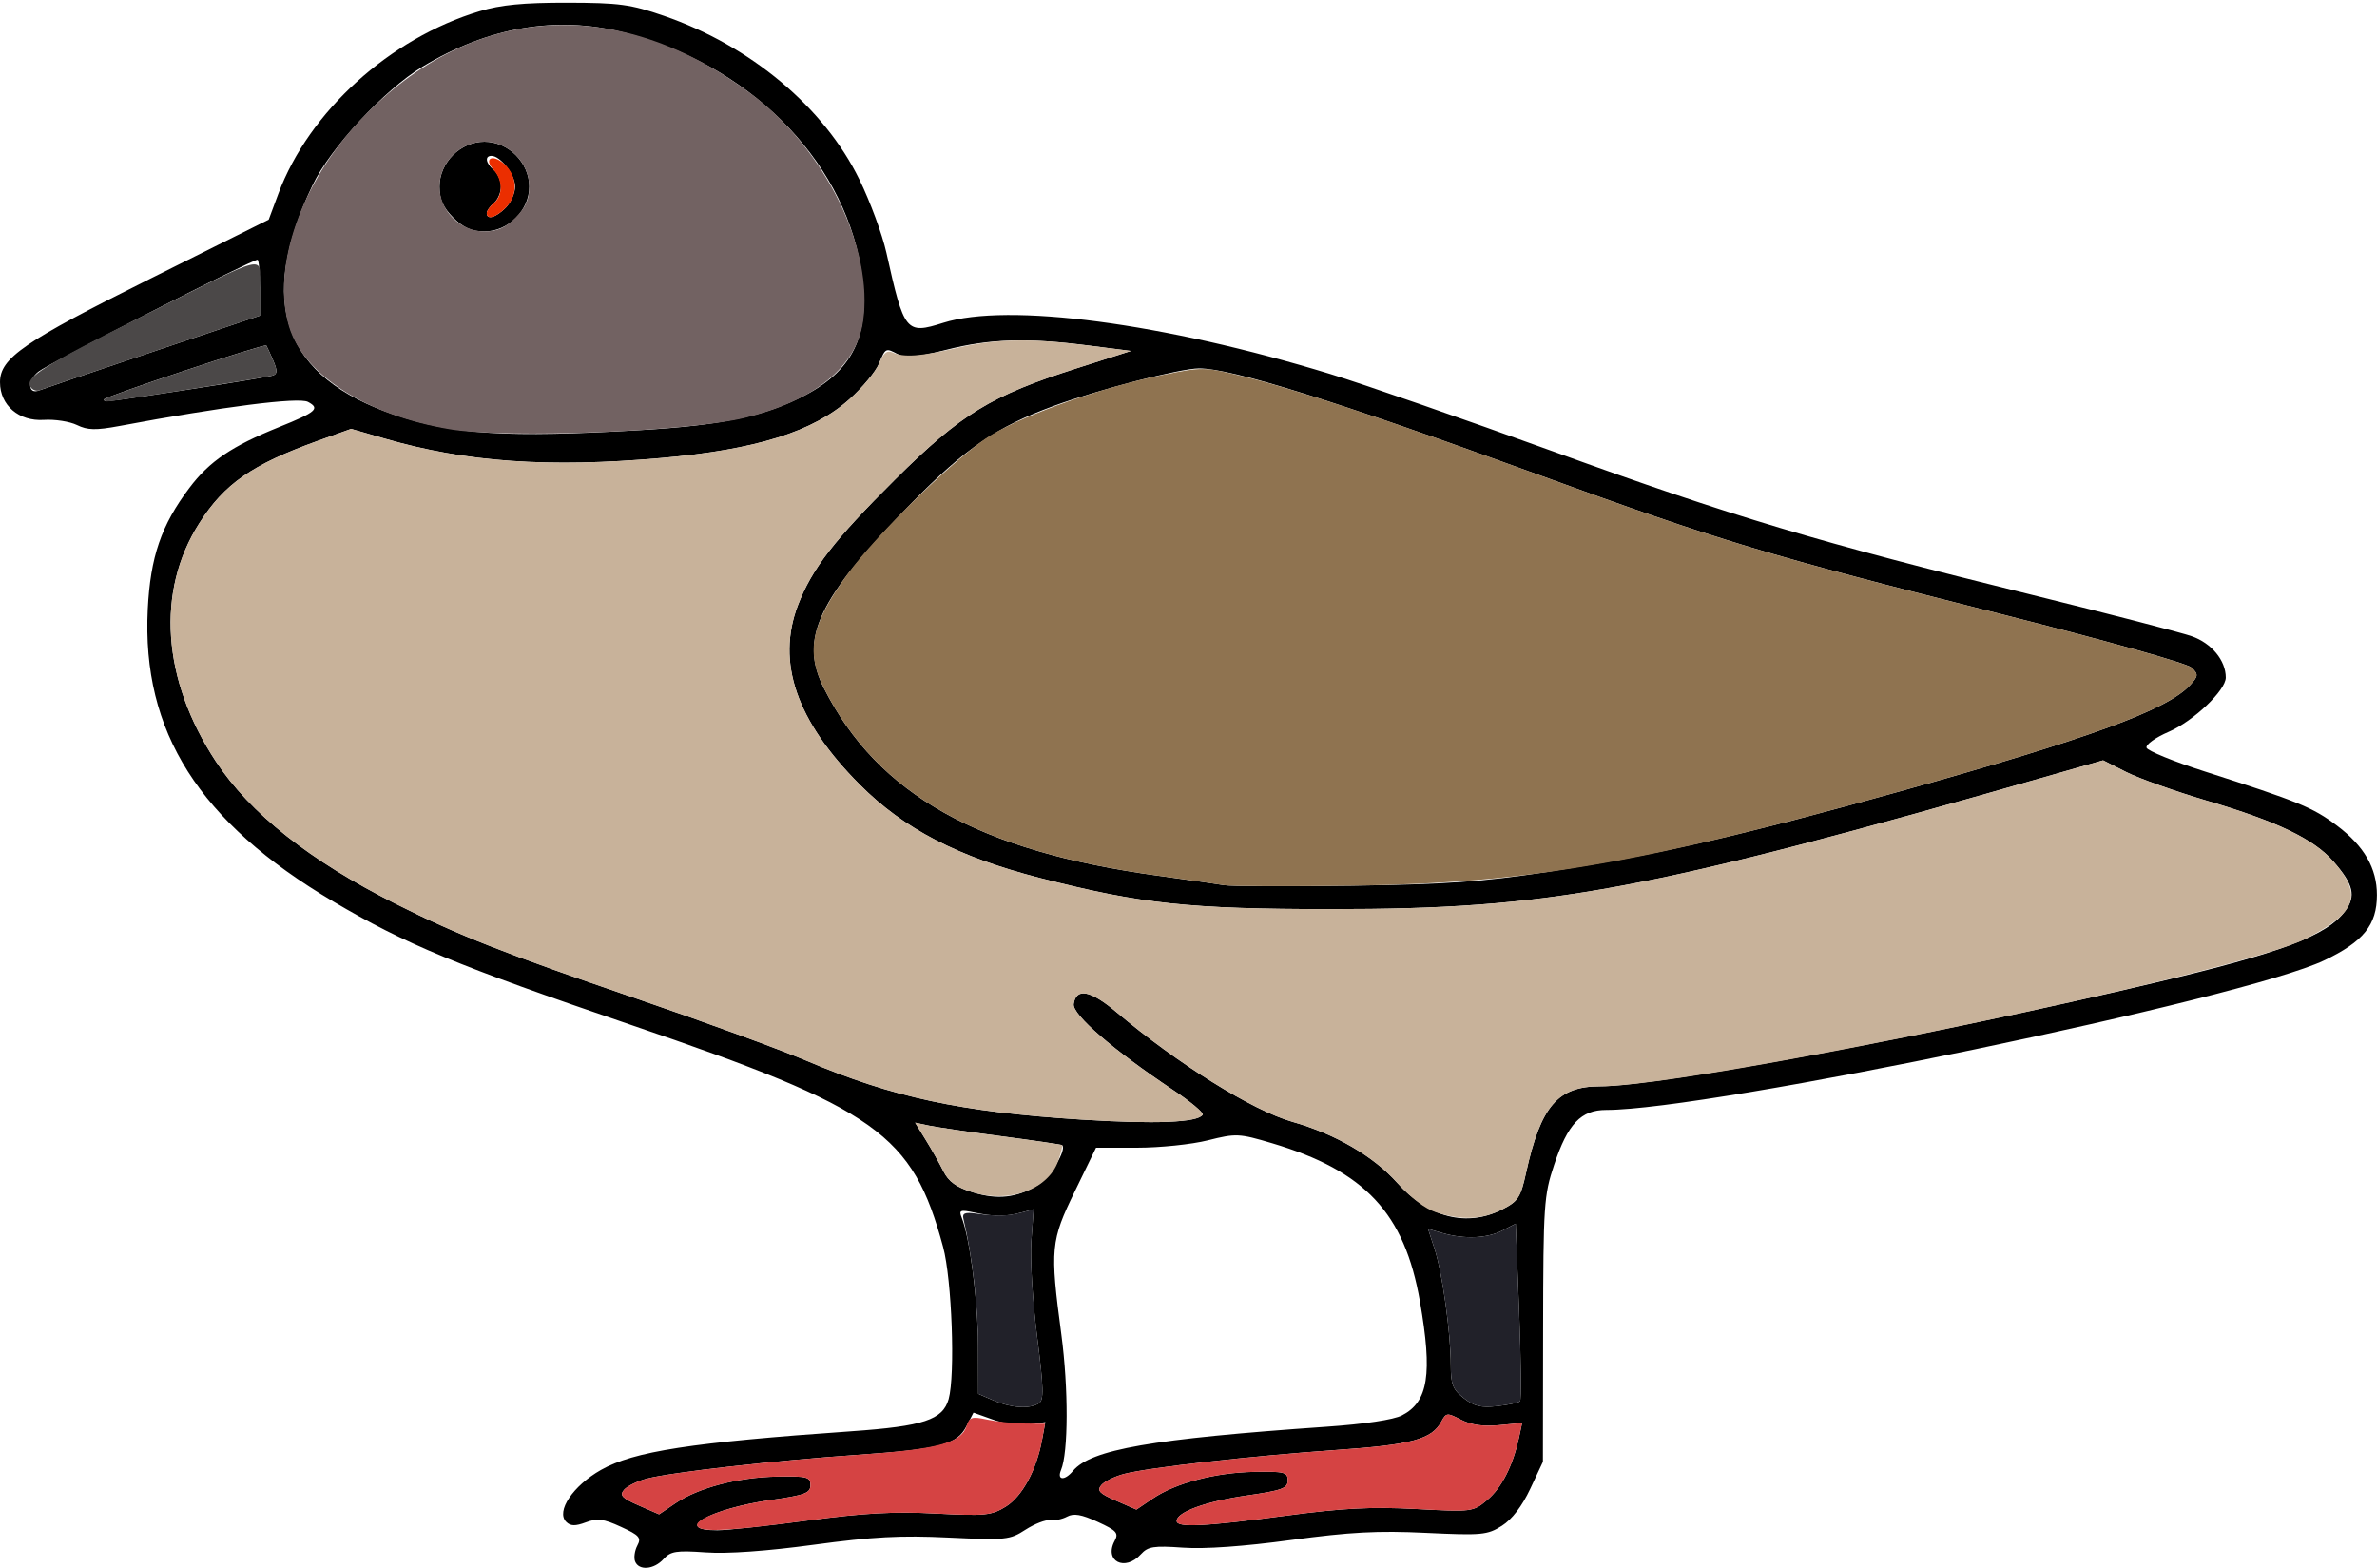 <?xml version="1.0" encoding="UTF-8" standalone="no"?>
<!DOCTYPE svg PUBLIC "-//W3C//DTD SVG 1.1//EN"
"http://www.w3.org/Graphics/SVG/1.1/DTD/svg11.dtd">
<svg width="758px" height="500px"
xmlns="http://www.w3.org/2000/svg" version="1.1">
<g transform="translate(0000, 0000) scale(1, 1)">
<path fill="#000000" stroke="none" d="
M 202.52 497.86
C 202.07 496.69 202.40 494.43 203.24 492.83
C 204.58 490.33 203.91 489.55 198.01 486.85
C 192.42 484.28 190.49 484.04 186.82 485.42
C 183.47 486.67 181.94 486.64 180.56 485.27
C 177.23 481.94 182.72 473.75 191.65 468.70
C 202.14 462.77 220.39 459.95 271.60 456.37
C 294.47 454.77 300.65 452.73 302.51 446.13
C 304.65 438.45 303.55 407.97 300.74 397.59
C 291.02 361.58 279.80 353.60 201.18 326.79
C 145.83 307.91 129.21 301.02 106.24 287.44
C 63.47 262.14 45.18 233.30 47.12 194.28
C 47.95 177.59 51.43 167.44 60.40 155.56
C 66.77 147.09 73.96 142.23 89.08 136.14
C 100.85 131.40 102.16 130.26 98.21 128.15
C 95.27 126.57 70.90 129.68 38.11 135.83
C 30.52 137.24 27.94 137.18 24.55 135.53
C 22.23 134.40 17.50 133.66 14.00 133.89
C 6.01 134.40 0.00 129.25 0.00 121.88
C 0.00 114.17 7.49 109.02 48.09 88.78
L 85.69 70.03
L 88.77 61.75
C 98.52 35.57 124.29 12.21 152.96 3.57
C 159.63 1.55 166.93 0.84 180.83 0.86
C 197.46 0.89 201.09 1.37 211.73 5.05
C 239.32 14.58 262.77 34.20 274.04 57.23
C 277.49 64.26 281.36 74.77 282.66 80.57
C 288.31 105.95 288.90 106.69 300.77 102.94
C 321.39 96.42 370.97 102.97 424.21 119.26
C 434.98 122.56 467.19 133.75 495.79 144.13
C 552.27 164.64 579.89 172.91 647.99 189.68
C 672.45 195.71 695.34 201.64 698.88 202.86
C 705.21 205.06 709.78 210.57 709.78 216.04
C 709.78 220.14 699.45 229.95 691.59 233.34
C 687.40 235.14 684.20 237.42 684.51 238.42
C 684.82 239.40 693.17 242.82 703.07 245.99
C 732.95 255.59 737.48 257.42 745.25 263.27
C 753.90 269.77 758.00 276.87 757.98 285.39
C 757.98 294.94 753.66 300.29 741.12 306.25
C 715.49 318.46 545.22 353.92 512.22 353.92
C 504.15 353.92 499.95 358.33 495.59 371.43
C 492.34 381.20 492.14 384.11 492.08 423.95
L 492.02 466.11
L 487.98 474.73
C 485.38 480.27 482.15 484.49 478.94 486.52
C 474.30 489.46 472.54 489.62 454.68 488.77
C 439.44 488.03 430.49 488.51 411.73 491.05
C 396.65 493.10 384.12 493.99 377.24 493.49
C 367.89 492.83 366.07 493.12 363.81 495.60
C 358.72 501.23 351.98 497.79 355.45 491.33
C 356.79 488.83 356.09 488.04 350.05 485.27
C 344.87 482.89 342.40 482.45 340.27 483.60
C 338.72 484.43 336.28 484.94 334.86 484.73
C 333.44 484.53 329.92 485.90 327.01 487.77
C 322.01 491.01 320.76 491.14 302.48 490.27
C 287.24 489.53 278.29 490.02 259.53 492.56
C 244.44 494.61 231.92 495.50 225.03 495.00
C 215.69 494.34 213.87 494.62 211.61 497.11
C 208.55 500.51 203.70 500.90 202.52 497.86
M 257.69 484.82
C 275.44 482.44 285.21 481.91 298.38 482.61
C 314.13 483.42 316.16 483.22 320.71 480.42
C 325.96 477.17 330.52 468.77 332.31 459.04
L 333.35 453.45
L 328.29 454.23
C 325.52 454.67 320.36 453.99 316.84 452.73
L 310.43 450.44
L 308.20 454.76
C 305.14 460.69 299.94 462.05 273.51 463.89
C 247.23 465.69 214.12 469.44 206.26 471.49
C 203.24 472.27 199.97 473.89 198.99 475.06
C 197.53 476.82 198.38 477.71 203.70 480.03
L 210.18 482.86
L 215.36 479.35
C 222.68 474.38 235.37 471.04 247.79 470.83
C 257.42 470.65 258.44 470.92 258.44 473.57
C 258.44 476.10 256.71 476.75 245.86 478.30
C 226.44 481.07 214.23 487.97 228.77 487.95
C 231.83 487.94 244.84 486.54 257.69 484.82
M 409.89 483.31
C 428.11 480.89 437.26 480.41 451.47 481.16
C 469.48 482.12 469.75 482.09 474.28 478.27
C 478.85 474.43 482.45 467.36 484.38 458.42
L 485.39 453.73
L 478.02 454.44
C 473.02 454.92 469.16 454.38 465.95 452.73
C 461.48 450.41 461.16 450.44 459.64 453.28
C 456.61 458.95 450.23 460.68 426.27 462.33
C 399.51 464.19 366.39 467.92 358.46 469.98
C 355.45 470.77 352.18 472.38 351.20 473.55
C 349.73 475.32 350.58 476.20 355.90 478.52
L 362.38 481.36
L 367.56 477.85
C 374.89 472.88 387.57 469.53 399.99 469.32
C 409.61 469.14 410.65 469.41 410.65 472.06
C 410.65 474.59 408.87 475.24 397.52 476.88
C 384.55 478.75 375.23 482.14 375.23 484.98
C 375.23 487.18 384.08 486.76 409.89 483.31
M 342.15 469.02
C 347.84 462.18 367.23 458.81 422.91 454.94
C 435.09 454.10 444.40 452.70 447.10 451.30
C 455.46 446.97 456.85 438.16 452.81 415.00
C 447.90 386.81 435.32 373.36 405.64 364.53
C 395.08 361.40 394.19 361.36 385.19 363.61
C 380.02 364.91 369.88 365.96 362.65 365.96
L 349.51 365.96
L 342.79 379.79
C 335.04 395.68 334.80 398.16 338.45 425.51
C 340.74 442.74 340.69 463.15 338.34 468.75
C 336.97 472.03 339.52 472.21 342.15 469.02
M 331.27 447.48
C 332.92 446.43 332.83 442.73 330.72 426.13
C 329.30 415.09 328.49 401.45 328.88 395.81
L 329.62 385.59
L 325.68 386.64
C 320.68 387.97 317.00 387.97 310.64 386.63
C 306.23 385.69 305.73 385.89 306.65 388.18
C 309.26 394.65 311.83 414.71 311.90 428.92
L 311.94 444.43
L 316.84 446.55
C 322.40 448.96 328.32 449.35 331.27 447.48
M 484.71 446.82
C 485.17 446.37 485.03 433.43 484.43 418.09
L 483.34 390.18
L 479.09 392.38
C 474.25 394.88 467.05 395.20 460.13 393.22
L 455.39 391.85
L 457.44 398.12
C 459.91 405.62 462.64 425.11 462.64 435.24
C 462.64 441.42 463.28 443.06 466.78 445.81
C 470.04 448.39 472.31 448.93 477.40 448.36
C 480.96 447.97 484.25 447.27 484.71 446.82
M 479.02 385.65
C 484.13 383.04 484.91 381.82 486.64 373.98
C 491.31 352.73 496.74 346.39 510.21 346.39
C 529.09 346.39 616.87 330.00 687.17 313.36
C 727.68 303.77 742.03 298.36 747.86 290.47
C 751.40 285.66 750.53 282.00 744.06 274.65
C 737.81 267.53 726.23 261.97 703.96 255.39
C 693.71 252.36 682.02 248.21 678.00 246.16
L 670.66 242.44
L 655.18 246.88
C 524.63 284.31 494.61 289.91 424.21 289.89
C 379.32 289.88 363.73 288.21 331.68 279.98
C 305.46 273.25 288.27 264.34 274.15 250.17
C 253.95 229.91 247.52 211.23 254.43 193.03
C 258.85 181.45 265.95 172.24 285.46 152.86
C 306.50 131.97 315.95 126.17 343.42 117.41
L 360.65 111.90
L 347.11 110.17
C 327.55 107.67 315.66 108.01 301.75 111.54
C 292.55 113.86 288.73 114.23 286.49 113.04
C 282.40 110.86 282.40 110.86 280.28 116.01
C 279.24 118.51 275.05 123.55 270.98 127.21
C 259.33 137.68 241.20 143.36 210.87 146.04
C 174.91 149.22 148.54 147.36 122.67 139.85
L 111.97 136.75
L 101.21 140.62
C 80.34 148.15 71.55 154.26 63.55 166.84
C 49.71 188.55 51.67 216.73 68.82 242.76
C 79.76 259.37 98.83 274.47 126.15 288.18
C 146.25 298.28 160.45 303.86 203.44 318.57
C 224.58 325.81 248.65 334.61 256.94 338.13
C 284.63 349.91 306.27 354.55 344.90 357.00
C 368.36 358.48 381.97 357.94 383.51 355.45
C 383.90 354.82 379.65 351.28 374.07 347.56
C 354.98 334.83 341.90 323.52 342.38 320.15
C 343.15 314.86 347.76 315.74 356.02 322.73
C 375.50 339.19 399.42 354.10 412.15 357.71
C 425.84 361.60 437.95 368.64 445.55 377.14
C 455.51 388.30 467.73 391.40 479.02 385.65
M 331.02 377.82
C 334.86 375.48 340.29 366.52 338.69 365.14
C 338.48 364.95 329.84 363.69 319.48 362.33
C 309.11 360.96 298.65 359.43 296.24 358.92
L 291.82 357.98
L 295.18 363.42
C 297.04 366.40 299.57 370.90 300.82 373.42
C 302.51 376.79 304.93 378.55 310.16 380.17
C 318.18 382.65 324.15 381.97 331.02 377.82
M 493.53 278.01
C 527.00 272.92 555.12 266.49 605.80 252.35
C 666.20 235.50 691.30 226.30 698.45 218.40
C 701.02 215.56 701.07 215.05 698.93 212.91
C 697.57 211.55 671.32 204.19 637.25 195.60
C 563.45 177.00 548.71 172.58 490.51 151.37
C 425.85 127.83 392.80 117.47 382.38 117.47
C 376.41 117.47 350.44 124.17 335.95 129.47
C 318.01 136.01 307.75 143.01 290.77 160.33
C 260.70 190.96 254.72 203.64 262.80 219.55
C 279.96 253.36 312.21 271.43 369.30 279.23
C 378.77 280.53 388.22 281.88 390.30 282.24
C 392.38 282.62 410.68 282.68 430.99 282.41
C 461.23 281.99 472.54 281.19 493.53 278.01
M 204.31 137.14
C 230.26 135.62 244.07 132.70 256.79 125.99
C 272.80 117.58 277.94 105.66 274.45 85.09
C 268.52 50.18 238.25 20.30 198.66 10.30
C 177.40 4.92 155.68 8.64 134.75 21.27
C 122.65 28.57 105.32 47.21 99.69 59.02
C 81.71 96.66 90.27 120.30 126.25 132.41
C 144.49 138.55 161.83 139.61 204.31 137.14
M 60.17 124.19
C 73.90 122.09 85.99 120.08 87.01 119.73
C 88.49 119.22 88.50 118.18 87.09 114.88
C 86.09 112.58 85.13 110.45 84.93 110.17
C 84.48 109.47 33.15 126.55 33.15 127.38
C 33.15 128.33 33.27 128.31 60.17 124.19
M 48.60 112.20
L 82.88 100.65
L 82.88 91.75
C 82.88 86.84 82.54 82.83 82.11 82.83
C 80.22 82.83 15.43 115.93 12.19 118.55
C 8.63 121.45 8.92 125.93 12.57 124.46
C 13.53 124.07 29.75 118.55 48.60 112.20"/>
<path fill="#000000" stroke="none" d="
M 144.55 69.40
C 141.29 66.13 140.15 63.57 140.15 59.49
C 140.15 51.84 146.81 45.18 154.46 45.18
C 162.12 45.18 168.78 51.84 168.78 59.49
C 168.78 67.14 162.12 73.80 154.46 73.80
C 150.38 73.80 147.82 72.65 144.55 69.40
M 161.24 66.27
C 162.90 64.61 164.26 61.57 164.26 59.49
C 164.26 55.75 159.60 49.70 156.72 49.70
C 154.49 49.70 154.90 52.08 157.48 54.22
C 158.73 55.24 159.74 57.62 159.74 59.49
C 159.74 61.36 158.73 63.73 157.48 64.76
C 156.23 65.78 155.22 67.23 155.22 67.95
C 155.22 70.21 158.09 69.41 161.24 66.27"/>
<path fill="#726262" stroke="none" d="
M 143.52 136.88
C 116.99 132.47 96.81 119.59 92.17 104.13
C 86.50 85.24 96.02 57.97 115.31 37.83
C 150.62 0.96 197.00 -1.94 239.67 30.03
C 263.24 47.70 278.71 79.34 275.19 102.67
C 273.00 117.05 259.81 127.76 237.47 133.25
C 219.68 137.62 161.47 139.86 143.52 136.88
M 164.38 69.40
C 167.63 66.13 168.78 63.57 168.78 59.49
C 168.78 51.84 162.12 45.18 154.46 45.18
C 146.81 45.18 140.15 51.84 140.15 59.49
C 140.15 67.14 146.81 73.80 154.46 73.80
C 158.55 73.80 161.11 72.65 164.38 69.40"/>
<path fill="#eb2e00" stroke="none" d="
M 155.22 67.95
C 155.22 67.23 156.23 65.78 157.48 64.76
C 160.42 62.33 160.36 57.41 157.37 54.11
C 153.91 50.27 157.46 48.93 161.18 52.65
C 165.09 56.55 165.12 62.39 161.24 66.27
C 158.09 69.41 155.22 70.21 155.22 67.95"/>
<path fill="#4b4848" stroke="none" d="
M 33.15 127.38
C 33.15 126.55 84.48 109.47 84.93 110.17
C 85.13 110.45 86.09 112.58 87.09 114.88
C 88.50 118.18 88.49 119.22 87.01 119.73
C 85.23 120.33 36.32 128.01 34.18 128.01
C 33.62 128.01 33.15 127.73 33.15 127.38"/>
<path fill="#4b4848" stroke="none" d="
M 9.69 123.33
C 7.87 120.38 13.91 116.57 45.84 100.60
C 86.68 80.15 82.88 81.05 82.88 91.78
L 82.88 100.65
L 48.60 112.20
C 29.75 118.55 13.53 124.07 12.57 124.46
C 11.60 124.83 10.32 124.34 9.69 123.33"/>
<path fill="#c8b29a" stroke="none" d="
M 457.89 386.55
C 454.54 385.48 449.69 381.78 445.55 377.14
C 437.95 368.64 425.84 361.60 412.15 357.71
C 399.42 354.10 375.50 339.19 356.02 322.73
C 347.76 315.74 343.15 314.86 342.38 320.15
C 341.90 323.52 354.98 334.83 374.07 347.56
C 379.65 351.28 383.90 354.82 383.51 355.45
C 381.97 357.94 368.36 358.48 344.90 357.00
C 306.27 354.55 284.63 349.91 256.94 338.13
C 248.65 334.61 224.58 325.81 203.44 318.57
C 160.45 303.86 146.25 298.28 126.15 288.18
C 98.83 274.47 79.76 259.37 68.82 242.76
C 51.67 216.73 49.71 188.55 63.55 166.84
C 71.55 154.26 80.34 148.15 101.21 140.62
L 111.97 136.75
L 122.67 139.85
C 148.54 147.36 174.91 149.22 210.87 146.04
C 241.20 143.36 259.33 137.68 270.98 127.21
C 275.05 123.55 279.25 118.48 280.31 115.92
C 281.73 112.50 282.86 111.58 284.65 112.39
C 288.25 114.02 293.42 113.66 305.16 110.93
C 317.71 108.03 328.80 107.82 347.11 110.17
L 360.65 111.90
L 343.42 117.41
C 315.95 126.17 306.50 131.97 285.46 152.86
C 265.95 172.24 258.85 181.45 254.43 193.03
C 247.52 211.23 253.95 229.91 274.15 250.17
C 288.27 264.34 305.46 273.25 331.68 279.98
C 363.73 288.21 379.32 289.88 424.21 289.89
C 494.61 289.91 524.63 284.31 655.18 246.88
L 670.66 242.44
L 678.00 246.16
C 682.02 248.21 693.71 252.36 703.96 255.39
C 726.23 261.97 737.81 267.53 744.06 274.65
C 753.54 285.44 751.54 291.07 735.26 299.34
C 714.07 310.12 540.61 346.39 510.21 346.39
C 496.74 346.39 491.31 352.73 486.64 373.98
C 484.91 381.82 484.13 383.04 479.02 385.65
C 472.63 388.90 466.07 389.19 457.89 386.55"/>
<path fill="#c8b29a" stroke="none" d="
M 310.16 380.17
C 304.93 378.55 302.51 376.79 300.82 373.42
C 299.57 370.90 297.04 366.40 295.18 363.42
L 291.82 357.98
L 296.24 358.92
C 298.65 359.43 309.11 360.96 319.48 362.33
C 329.84 363.69 338.48 364.95 338.69 365.14
C 338.90 365.33 338.34 367.61 337.44 370.20
C 334.27 379.26 321.87 383.80 310.16 380.17"/>
<path fill="#8f7350" stroke="none" d="
M 390.30 282.24
C 388.22 281.88 378.77 280.53 369.30 279.23
C 312.21 271.43 279.96 253.36 262.80 219.55
C 256.86 207.83 258.59 199.19 270.14 183.25
C 279.68 170.08 305.82 144.77 316.30 138.57
C 327.64 131.85 351.83 123.40 370.79 119.55
C 383.11 117.03 384.15 117.03 394.90 119.64
C 413.03 124.04 440.71 133.22 490.51 151.37
C 548.68 172.56 563.41 177.00 637.25 195.60
C 671.32 204.19 697.57 211.55 698.93 212.91
C 701.07 215.05 701.02 215.56 698.45 218.40
C 691.30 226.30 666.20 235.50 605.80 252.35
C 522.84 275.50 487.15 281.64 430.99 282.41
C 410.68 282.68 392.38 282.62 390.30 282.24"/>
<path fill="#212129" stroke="none" d="
M 316.84 446.55
L 311.94 444.43
L 311.90 428.92
C 311.85 416.07 310.01 400.35 307.21 388.57
C 306.80 386.87 307.75 386.48 311.19 386.96
C 317.86 387.88 321.28 387.80 325.68 386.64
L 329.62 385.59
L 328.88 395.81
C 328.49 401.45 329.30 415.09 330.72 426.13
C 332.83 442.73 332.92 446.43 331.27 447.48
C 328.32 449.35 322.40 448.96 316.84 446.55"/>
<path fill="#212129" stroke="none" d="
M 466.78 445.81
C 463.28 443.06 462.64 441.42 462.64 435.24
C 462.64 425.11 459.91 405.62 457.44 398.12
L 455.39 391.85
L 460.13 393.22
C 467.05 395.20 474.25 394.88 479.09 392.38
L 483.34 390.18
L 484.43 418.09
C 485.03 433.43 485.17 446.37 484.71 446.82
C 484.25 447.27 480.96 447.97 477.40 448.36
C 472.31 448.93 470.04 448.39 466.78 445.81"/>
<path fill="#d54343" stroke="none" d="
M 222.41 486.66
C 221.00 484.38 232.87 480.15 245.86 478.30
C 256.71 476.75 258.44 476.10 258.44 473.57
C 258.44 470.92 257.42 470.65 247.79 470.83
C 235.37 471.04 222.68 474.38 215.36 479.35
L 210.18 482.86
L 203.70 480.03
C 198.38 477.71 197.53 476.82 198.99 475.06
C 199.97 473.89 203.24 472.27 206.26 471.49
C 214.18 469.43 247.31 465.69 274.07 463.84
C 298.81 462.12 306.50 460.09 308.19 454.79
C 309.12 451.84 309.88 451.60 314.73 452.64
C 317.76 453.28 323.15 453.86 326.74 453.90
L 333.25 453.98
L 332.27 459.29
C 330.52 468.77 325.91 477.20 320.71 480.42
C 316.16 483.22 314.13 483.42 298.38 482.61
C 285.21 481.91 275.44 482.44 257.69 484.82
C 232.31 488.21 223.65 488.66 222.41 486.66"/>
<path fill="#d54343" stroke="none" d="
M 375.23 484.98
C 375.23 482.14 384.55 478.75 397.52 476.88
C 408.87 475.24 410.65 474.59 410.65 472.06
C 410.65 469.41 409.61 469.14 399.99 469.32
C 387.57 469.53 374.89 472.88 367.56 477.85
L 362.38 481.36
L 355.90 478.52
C 350.58 476.20 349.73 475.32 351.20 473.55
C 352.18 472.38 355.45 470.77 358.46 469.98
C 366.39 467.92 399.51 464.19 426.27 462.33
C 450.23 460.68 456.61 458.95 459.64 453.28
C 461.16 450.44 461.48 450.41 465.95 452.73
C 469.16 454.38 473.02 454.92 478.02 454.44
L 485.39 453.73
L 484.38 458.42
C 482.45 467.36 478.85 474.43 474.28 478.27
C 469.75 482.09 469.48 482.12 451.47 481.16
C 437.26 480.41 428.11 480.89 409.89 483.31
C 384.08 486.76 375.23 487.18 375.23 484.98"/>
</g>
</svg>
